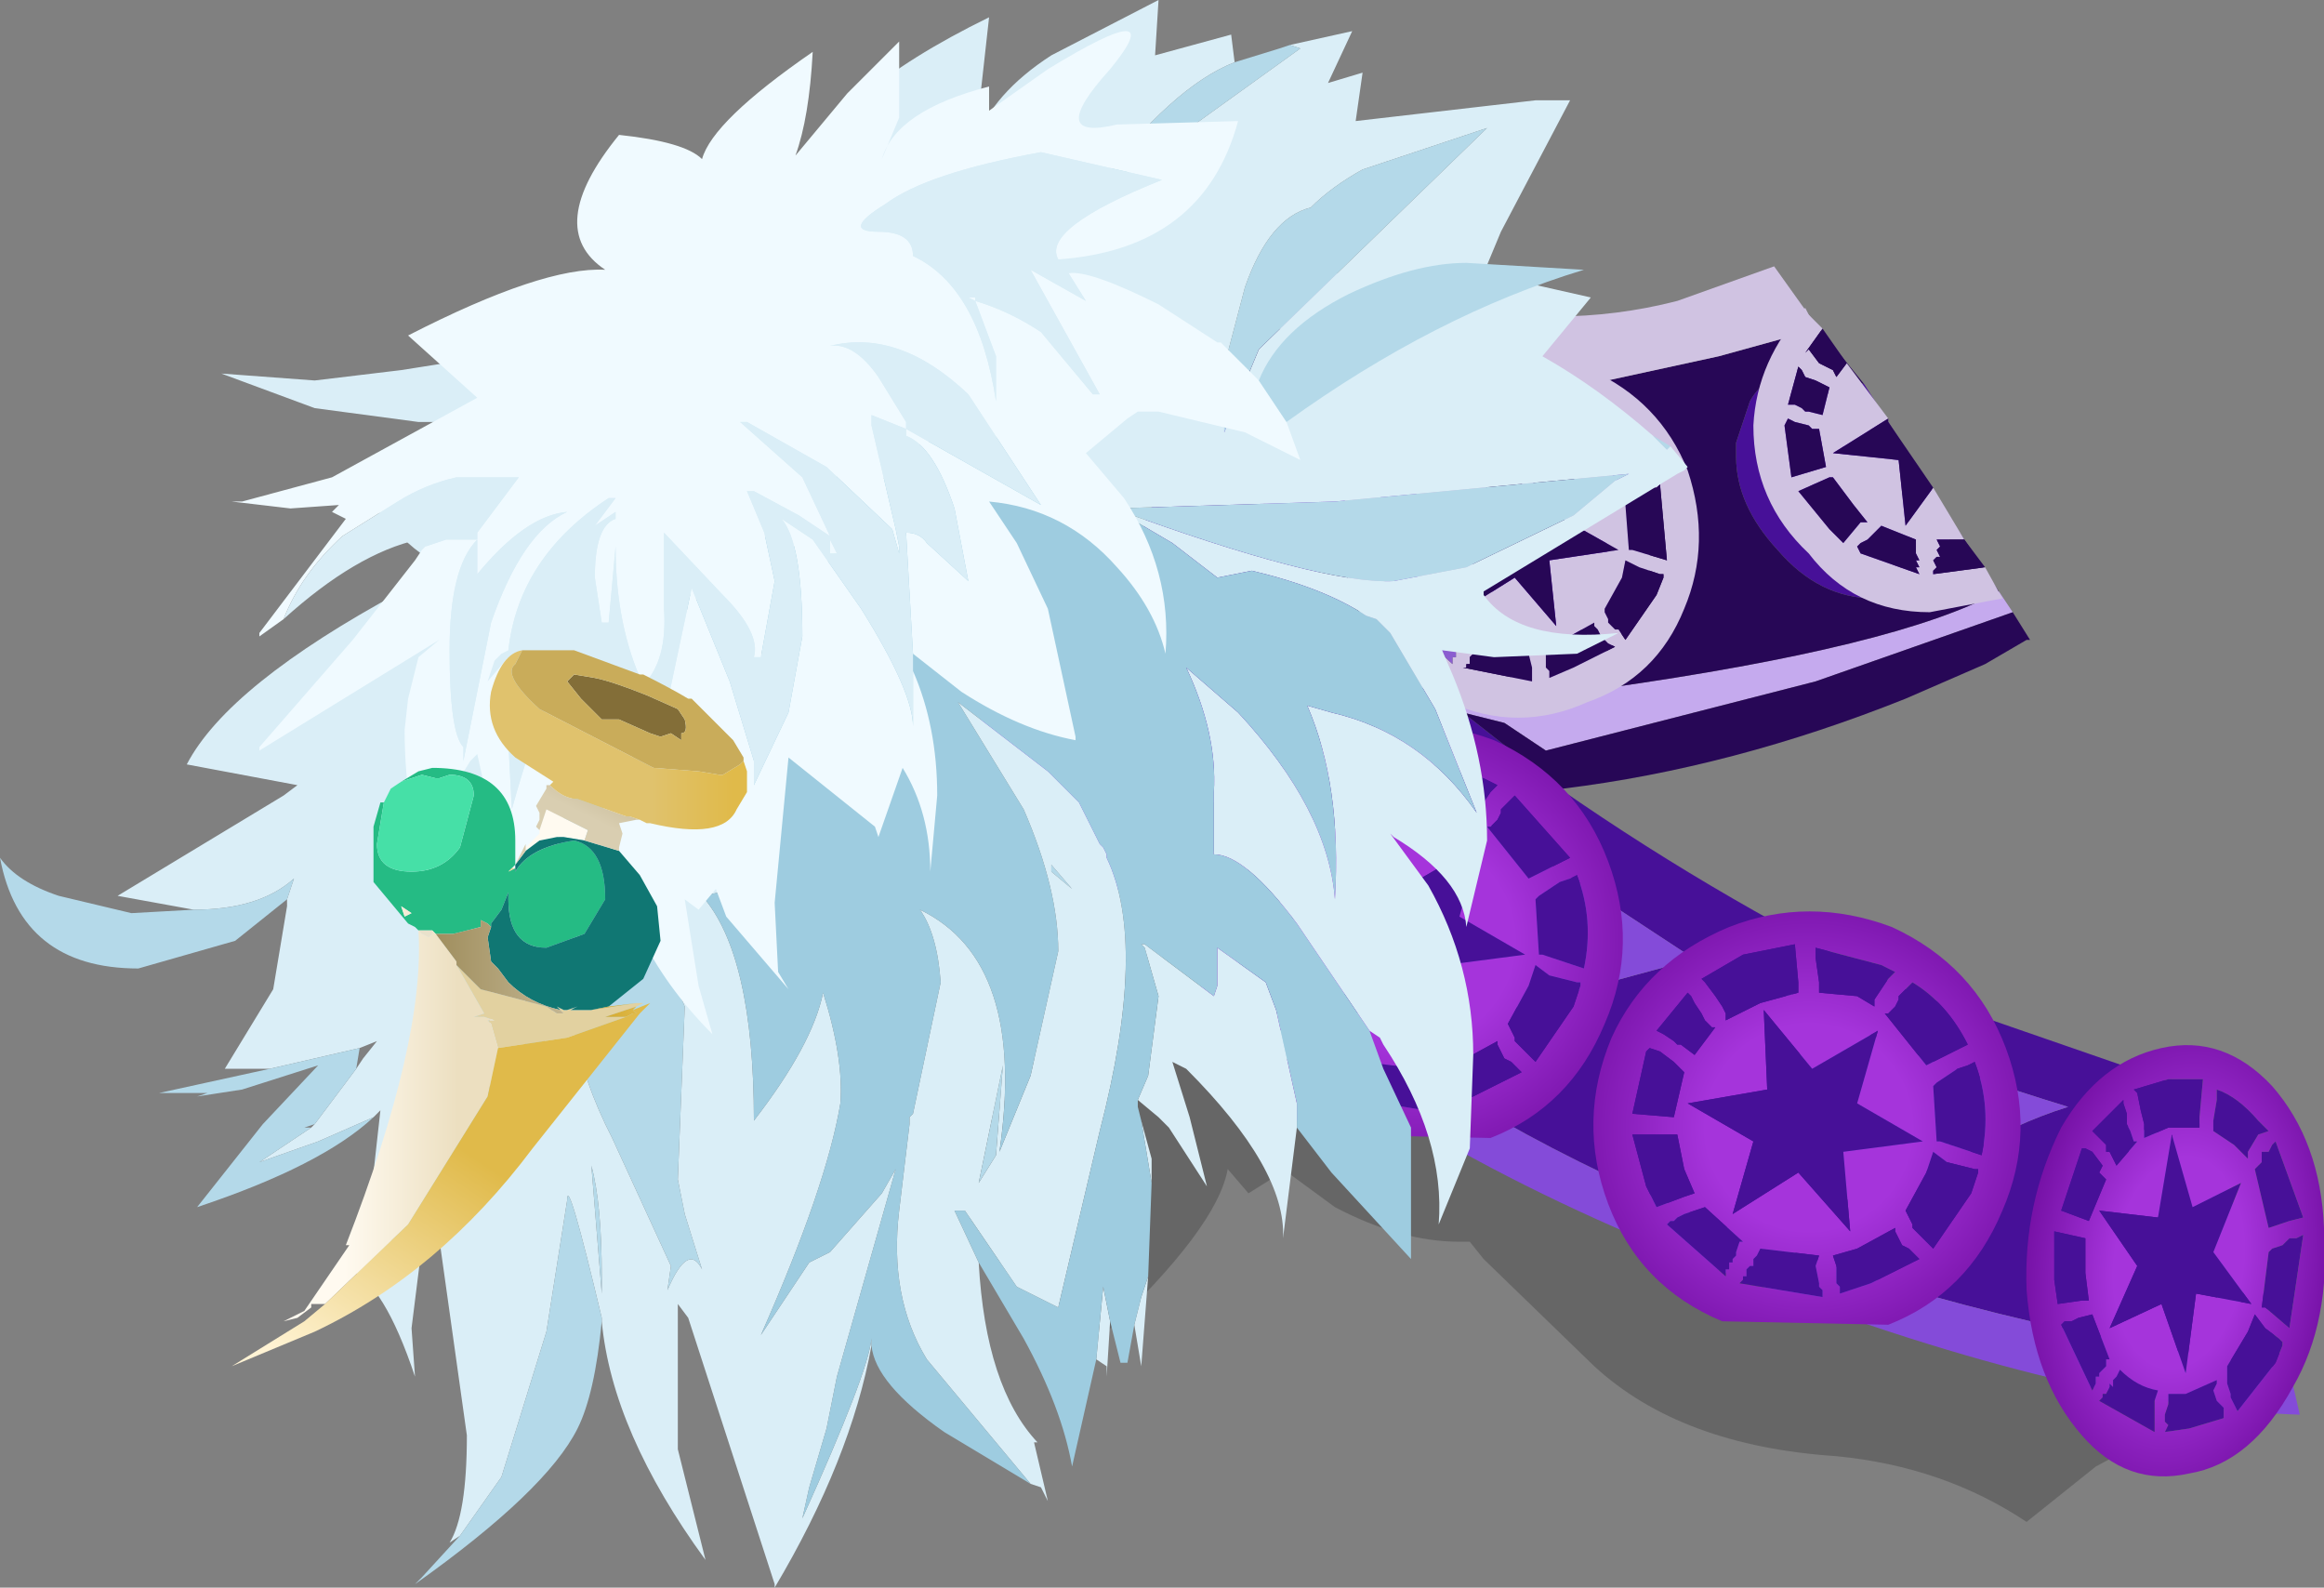 <svg xmlns="http://www.w3.org/2000/svg" xmlns:ffdec="https://www.free-decompiler.com/flash" xmlns:xlink="http://www.w3.org/1999/xlink" ffdec:objectType="frame" width="33.6" height="22.95"><rect width="100%" height="100%" fill="#808080" stroke="none"/><use ffdec:characterId="3" xlink:href="#a" width="33.6" height="22.95"/><defs><linearGradient id="e" x1="-819.2" x2="819.2" gradientTransform="matrix(.001 -.001 -.002 -.001 -4.05 10.95)" gradientUnits="userSpaceOnUse" spreadMethod="pad"><stop offset="0" stop-color="#d9ceb1"/><stop offset="1" stop-color="#9a8856"/></linearGradient><linearGradient id="f" x1="-819.2" x2="819.2" gradientTransform="matrix(-.002 -0 -0 .001 -5.25 13.75)" gradientUnits="userSpaceOnUse" spreadMethod="pad"><stop offset="0" stop-color="#e0ba4a"/><stop offset=".357" stop-color="#c69712"/></linearGradient><linearGradient id="g" x1="-819.2" x2="819.2" gradientTransform="matrix(-.003 .005 .003 .002 -10.1 19.95)" gradientUnits="userSpaceOnUse" spreadMethod="pad"><stop offset="0" stop-color="#e0ba4a"/><stop offset=".396" stop-color="#cbba8a"/></linearGradient><linearGradient id="h" x1="-819.2" x2="819.2" gradientTransform="matrix(-.002 -0 -0 .001 -5.1 13.15)" gradientUnits="userSpaceOnUse" spreadMethod="pad"><stop offset=".824" stop-color="#ecd591"/><stop offset="1" stop-color="#cbba8a"/></linearGradient><linearGradient id="i" x1="-819.2" x2="819.2" gradientTransform="matrix(-.001 -0 -0 .003 -7.1 16.4)" gradientUnits="userSpaceOnUse" spreadMethod="pad"><stop offset="0" stop-color="#ecdfc0"/><stop offset="1" stop-color="#fffaf0"/></linearGradient><linearGradient id="j" x1="-819.2" x2="819.2" gradientTransform="matrix(-.002 -0 -0 .004 -8.65 17.4)" gradientUnits="userSpaceOnUse" spreadMethod="pad"><stop offset="0" stop-color="#e9e1cb"/><stop offset="1" stop-color="#cbba8a"/></linearGradient><linearGradient id="k" x1="-819.2" x2="819.2" gradientTransform="matrix(-.002 -0 -0 .001 -5.25 13.75)" gradientUnits="userSpaceOnUse" spreadMethod="pad"><stop offset="0" stop-color="#d9ceb1"/><stop offset="1" stop-color="#9a8856"/></linearGradient><linearGradient id="l" x1="-819.2" x2="819.2" gradientTransform="matrix(-.003 .005 .003 .002 -10.1 19.95)" gradientUnits="userSpaceOnUse" spreadMethod="pad"><stop offset="0" stop-color="#e0ba4a"/><stop offset=".412" stop-color="#fff3d4"/></linearGradient><linearGradient id="m" x1="-819.2" x2="819.2" gradientTransform="matrix(-.002 -0 -0 .001 -3.95 10.85)" gradientUnits="userSpaceOnUse" spreadMethod="pad"><stop offset="0" stop-color="#e0ba4a"/><stop offset=".357" stop-color="#e0c26d"/></linearGradient><radialGradient id="b" cx="0" cy="0" r="819.2" gradientTransform="translate(7.5 13.8)scale(.005)" gradientUnits="userSpaceOnUse" spreadMethod="pad"><stop offset=".365" stop-color="#a534db"/><stop offset="1" stop-color="#690898"/></radialGradient><radialGradient id="c" cx="0" cy="0" r="819.2" gradientTransform="translate(13.25 16.5)scale(.005)" gradientUnits="userSpaceOnUse" spreadMethod="pad"><stop offset=".365" stop-color="#a534db"/><stop offset="1" stop-color="#690898"/></radialGradient><radialGradient id="d" cx="0" cy="0" r="819.2" gradientTransform="matrix(.003 .001 -.001 .005 18.6 18.45)" gradientUnits="userSpaceOnUse" spreadMethod="pad"><stop offset=".365" stop-color="#a534db"/><stop offset="1" stop-color="#690898"/></radialGradient><g id="a" fill-rule="evenodd"><path fill-opacity=".2" d="m19.3 17.45-.75-.55-.1.1-.4.25-.3-.35q-.15.85-1.8 2.4l-1.25-.85-.7-.6.1-.95q.15-.65.25-.75l1.3-1.8q.5-.55 1-.55l.15.05-.1-.45h.05v-.15q-.05-.3.05-.45.1-.45.55-.45l-.35 1.5v.2l.35-1.7 3.85 2.25 6.05 4 1.8.75 1.2.2q.5.2 1.35.95l-1.3.7-1 .8q-1.2-.8-2.75-.95-2.25-.15-3.5-1.3l-1.6-1.55-.2-.25h-.15q-.85 0-1.8-.5"/><path fill="#5515b4" d="m26.95 6.65.2.35-.1.25-.25.2-.55-.25q-.3-.45 0-.9h.1l.25.1zm-9.8 3.25.5.35 2.7.95h.05l-.2.2-3.35.25zm5.2-3.3.2.05q.7.5.7 1.5 0 .7-.7 1.25l-.2.1-.15-.1q-.7-.55-.7-1.25 0-1 .7-1.5z"/><path fill="#773fcb" d="M17.35 5.95q.45-.6 1.25-.6.6 0 .85.45l.2.6v.2q0 .75-.7 1.55l-1.65-2.2zm8.75-.25h.35l.4.35.4.35.35 1.05q0 .85-.65.85l-.9-.5q-.45-.55-.45-1.1 0-1 .5-1m.85.95-.35-.25-.25-.1h-.1q-.3.45 0 .9l.55.25.25-.2.1-.25z"/><path fill="#471098" d="M28.2 7.5q0 1.15-1.1 1.15-.8 0-1.4-.7-.6-.65-.6-1.35v-.2l.2-.6q.25-.45.85-.45l.8.2.35.55zm-9.25.65 1.65 1.7.55.45 1.4 1.1q2.45 1.7 5.1 2.95l3.9 1.35.4.85-1.35-.3.7 1.55q.65.95 1.05 1.2v.05l.2-1 .45 1.7.1.05q-4.5-.65-7.85-1.95-3.4-1.3-5.9-3.2L16.4 12l-1-1.35-.2.15.25-.7.05-.15.4-.9.05.05L16 9l.1-.35v-.1L17.25 6l.05-.05zM26.1 5.7q-.5 0-.5 1 0 .55.45 1.1l.9.5q.65 0 .65-.85l-.35-1.05-.4-.35-.4-.35zm-8.95 4.2-.3 1.75 3.35-.25.2-.2h-.05l-2.7-.95zM29.9 16q-2.95-.9-4.1-1.7l.75 3.1 1.85-.7q.7-.45 1.5-.7m-5.35-2.15-.15-.05-3.35-2.2-.2 3.25z"/><path fill="#c5aaee" d="m20.6 9.85 1 .1.3-.2q-1-.75-1-1.65 0-1.15 1.3-2.1l.15-.15.2.15q1.3.95 1.3 2.1 0 .85-1 1.65l.35.2q4.25-.6 5.7-1.4l.2.3-2.85 1-3.9 1-.6-.4-.6-.15zm1.75-3.25-.15.05q-.7.5-.7 1.5 0 .7.7 1.25l.15.1.2-.1q.7-.55.7-1.25 0-1-.7-1.5z"/><path fill="#844bd9" d="m31.95 16.55.6 1.5-.2 1V19q-.4-.25-1.05-1.2l-.7-1.55zm1.15 3.25.15.65q-3.2-.1-7.9-1.9-4.75-1.75-7.65-4.25-2.85-2.55-3.5-3.85l-.8-2.05.7-.2q.2 0 1.4 1.75l-.05.15-.25.7.2-.15 1 1.35 2.95 2.65q2.5 1.9 5.9 3.2 3.35 1.3 7.85 1.95m-12-8.1.1.05-.05-.05zm8.8 4.3q-.8.25-1.5.7l-1.85.7-.75-3.1q1.15.8 4.1 1.7m-5.5-2.2.1.05h.05l-3.7 1 .2-3.25z"/><path fill="#270756" d="m26.95 5.55-.8-.2q-.6 0-.85.45l-.2.6v.2q0 .7.6 1.35.6.7 1.4.7 1.1 0 1.1-1.15l.7 1.05q-1.45.8-5.7 1.4l-.35-.2q1-.8 1-1.65 0-1.15-1.3-2.1l-.2-.15-.15.15q-1.3.95-1.3 2.1 0 .9 1 1.65l-.3.2-1-.1-1.65-1.7q.7-.8.7-1.55v-.2l-.2-.6q-.25-.45-.85-.45-.8 0-1.25.6l-.1-.05.9-1.25 1.75.5 2.3.5h.35l2.3-.5 1.45-.4zm2.15 3.3.25.4h-.05l-.6.35-1.15.5q-2.5 1-4.95 1.3h-.05l-1.4-1.1.6.15.6.4 3.9-1z"/><path fill="#d0c3e2" d="m26.3 4.75-1.45.4-2.3.5h-.35l-2.3-.5-1.75-.5h-.05l.55-.9 2 .6q1.85.45 3.6 0l1.4-.5.5.7z"/><path fill="url(#b)" d="m6 11.7.15.2.1.15.05.1v.1l.5-.25.55-.15v-.15l-.05-.55-.75.15-.6.35zm-.25.15-.45.55.1.05.15.1.05.05h.05l.2.15.3-.4H6.1l-.1-.1-.05-.1-.1-.15-.05-.1zm3-.3-.2-.1-.95-.25v.15l.05.35v.15l.55.05.25.15v-.1l.2-.3zm.05.4-.05.1-.05.05-.05.05H8.6l.6.75.4-.2.2-.1-.8-.9-.05.05-.1.1-.05.05zm-.1-1.05q1.2.55 1.65 1.75T10.3 15q-.5 1.2-1.65 1.65l-2.4-.05q-1.2-.5-1.65-1.7t.05-2.4q.5-1.1 1.7-1.6 1.15-.45 2.35 0m.8 2.15-.15.1-.05.05.05.8h.05l.6.2q.15-.7-.1-1.35l-.1.05-.15.05zm-1.3.4.3-1.05-.95.55-.7-.85.05 1.15-1.15.2.95.55-.3 1.05.95-.6.75.85-.1-1.15L9.15 14zm.55 1.8-.55.3-.35.1.05.15v.25l.05.05v.1l.45-.15.7-.35-.1-.1-.05-.05-.1-.05-.05-.1-.05-.1zm1.2-.85H9.9l-.4-.1-.2-.15-.1.3-.3.55.05.1.05.1v.05l.1.1.05.05.15.15.55-.8.1-.3zM5.2 12.65l-.05.05-.2.9.6.05q0-.35.15-.65l-.1-.1-.05-.05-.2-.15zm.35 1.25h-.6l.2.75.15.3.4-.15.15-.05-.15-.35-.1-.5zm0 1.25H5.5l-.05.05q.3.45.85.75v-.1h.05v-.1h.05v-.05l.05-.05v-.05l.05-.15h.05l-.55-.5-.3.1-.1.05zm1.15.55v.1h-.05l-.05.05v.1h-.05V16l-.05.05 1.2.2v-.1l-.05-.05v-.05l-.05-.25.05-.15-.85-.1-.05.1z" transform="translate(12.9 -.2)"/><path fill="url(#c)" d="M15.55 15.3q-.3-.6-.8-.9l-.05.05-.1.1-.05.05v.05l-.05.1-.05.05-.05.05h-.05l.6.75.4-.2zm.1.25-.1.05-.15.05-.15.1-.15.1-.05.05.05.8h.05l.6.2q.15-.7-.1-1.35m0 1.55-.4-.1-.2-.15-.1.3-.3.55.05.1.05.1v.05l.1.1.05.05.15.15.55-.8.1-.3v-.05zm.4.6q-.5 1.2-1.65 1.65L12 19.3q-1.2-.5-1.65-1.7t.05-2.4q.5-1.1 1.7-1.6 1.15-.45 2.35 0 1.2.55 1.65 1.75t-.05 2.35m-2.95-3.3-.05-.55-.75.15-.6.35.05.05.15.2.1.15.05.1v.1l.5-.25.55-.15zm-2.15.95-.05.05-.2.9.6.05.15-.65-.1-.1-.05-.05-.2-.15zm2.4-1.3.05.35v.15l.55.05.25.15v-.1l.2-.3.1-.1-.2-.1-.95-.25zm-2.05 1.2.05.05h.05l.2.15.3-.4h-.05l-.1-.1-.05-.1-.1-.15-.05-.1-.05-.05-.45.55.1.05zm.2.9.95.55-.3 1.05.95-.6.75.85-.1-1.15 1.15-.15-.95-.55.3-1.05-.95.55-.7-.85.05 1.15zm-.2.45h-.6l.2.75.15.3.4-.15.15-.05-.15-.35-.1-.5zm-.05 1.25-.05.05.85.75v-.1h.05v-.1h.05v-.05l.05-.05v-.05l.05-.15h.05l-.55-.5-.3.1-.1.05-.05.05zm1.2.65h-.05l-.05.05v.1h-.05v.05l-.05.05 1.2.2v-.1l-.05-.05v-.05l-.05-.25.05-.15-.85-.1-.05.1-.05.05zm1.2 0v.25l.05.05v.1l.45-.15.7-.35-.1-.1-.05-.05-.1-.05-.05-.1-.05-.1v-.05l-.55.3-.35.1z" transform="translate(12.9 -.2)"/><path fill="url(#d)" d="M20.25 20.25q-.6 1.1-1.5 1.25-.9.2-1.55-.55-.7-.8-.8-2.1-.05-1.25.5-2.35.55-.95 1.45-1.15t1.6.55q.7.8.75 2.05.1 1.35-.45 2.3m.05-2.15h-.1l-.1.1-.15.05-.05.05-.1.8h.05l.35.3.2-1.35zm-2.7-1.25.1.2.3-.35h-.05l-.05-.15-.05-.1v-.15l-.05-.15v-.05l-.45.45.1.1.1.1v.1zm-.25 0-.1-.05h-.05l-.3.9.4.15.25-.6-.1-.1.05-.1zm-.1 1.25-.45-.1v.7l.05.35.35-.05h.1l-.05-.4v-.5m1.9-2.15v.15l-.05.3v.15l.3.2.2.2v-.1l.15-.25.15-.05-.15-.15q-.3-.35-.6-.45m.65.9V17l-.05.05-.05.05.2.85.3-.1.2-.05-.4-1.1-.05.05-.05.1zm-1.35-1.05-.5.15.05.05.05.25.05.2v.2l.35-.15h.45v-.15l.05-.55zm.65 2.5.4-1-.7.35-.3-1.05-.2 1.2-.85-.1.55.8-.4.9.75-.35.35 1 .15-1.15.8.15zm.2 1.75v.15l.05.15v.05l.1.2.55-.7.1-.25v-.05l-.05-.05-.2-.15-.15-.2-.1.25-.3.5zm-.9.6v.1l.05.05-.05.1.35-.05.5-.15v-.15l-.05-.05-.05-.05-.05-.15.05-.1v-.05l-.45.2h-.25v.15zm-.15.1v-.3l.05-.15q-.3-.05-.55-.3l-.05.1-.05.05v.1l-.05-.05v.05l-.05.1h-.05v.05l-.05.05.8.45v-.15m-1.1-1.5-.1.05h-.1l-.05.05.45.95.05-.1v-.1h.05v-.05l.1-.1v-.1h.05l-.25-.65z" transform="translate(12.9 -.2)"/><path fill="#471098" d="m33.2 17.9.1-.05-.2 1.35-.35-.3h-.05l.1-.8.05-.05L33 18l.1-.1zm-14.55-6.25.05.05.05.1.1.15.05.1.1.1h.05l-.3.4-.2-.15h-.05l-.05-.05-.15-.1-.1-.05zm.25-.15-.05-.05.6-.35.75-.15.05.55v.15l-.55.15-.5.25v-.1l-.05-.1-.1-.15zm2.75-.15-.1.1-.2.3v.1l-.25-.15-.55-.05v-.15l-.05-.35V11l.95.25zm.05.4v-.05l.05-.05.1-.1.05-.05.8.9-.2.1-.4.2-.6-.75h.05l.05-.05.05-.05zm.7 1.1.15-.1.15-.05.1-.05q.25.65.1 1.35l-.6-.2h-.05l-.05-.8.05-.05zm-1.3.4.95.55-1.15.15.1 1.15-.75-.85-.95.6.3-1.05-.95-.55 1.15-.2-.05-1.15.7.85.95-.55zm1.75.95v.05l-.1.3-.55.8-.15-.15-.05-.05-.1-.1V15l-.05-.1-.05-.1.3-.55.1-.3.2.15.4.1zm-1.2.85v.05l.05.1.05.1.1.05.05.05.1.1-.7.35-.45.15v-.1l-.05-.05v-.25l-.05-.15.35-.1zm-3.55-2.6.15.05.2.15.05.05.1.1q-.15.3-.15.65l-.6-.05.2-.9zm.35 1.25h.05l.1.5.15.35-.15.05-.4.15-.15-.3-.2-.75zm1.15 1.8.05-.05.05-.1.85.1-.05.15.05.25v.05l.05.05v.1l-1.2-.2.05-.05v-.05h.05v-.1l.05-.05h.05zm8.85-.4-.2.1-.4.2-.6-.75h.05l.05-.05.05-.05.05-.1v-.05l.05-.05.1-.1.05-.05q.5.3.8.9m2.05 1.55h-.05v-.1l-.1-.1-.1-.1.45-.45v.05l.05.15v.15l.05.1.05.15h.05l-.3.35zm-.25 0 .15.2-.05.1.1.1-.25.6-.4-.15.3-.9h.05zm-1.7.25h.05v.05l-.1.3-.55.8-.15-.15-.05-.05-.1-.1v-.05l-.05-.1-.05-.1.3-.55.1-.3.2.15zm0-1.55q.25.65.1 1.35l-.6-.2H28l-.05-.8.05-.05.15-.1.15-.1.15-.05zm1.6 2.55v.5l.05.4h-.1l-.35.05-.05-.35v-.7zm1.9-2.15q.3.1.6.45l.15.15-.15.05-.15.25v.1l-.2-.2-.3-.2v-.15l.05-.3zm-.7-.15h.5l-.05.55v.15h-.45l-.35.15v-.2l-.05-.2-.05-.25-.05-.05zm1.35 1.05h.1l.05-.1.05-.05.4 1.1-.2.05-.3.1-.2-.85.05-.05.05-.05v-.15M32 18.1l.55.75-.8-.15-.15 1.15-.35-1-.75.35.4-.9-.55-.8.85.1.2-1.2.3 1.05.7-.35zm-6-3.9v.15l-.55.15-.5.25v-.1l-.05-.1-.1-.15-.15-.2-.05-.05.6-.35.75-.15zm.25-.35v-.15l.95.25.2.1-.1.1-.2.3v.1l-.25-.15-.55-.05v-.15zm-2.4 1.3.15.05.2.15.05.05.1.1-.15.65-.6-.05.2-.9zm.35-.1-.15-.1-.1-.05.45-.55.05.05.05.1.1.15.05.1.1.1h.05l-.3.4-.2-.15h-.05zm.2.9 1.15-.2-.05-1.15.7.85.95-.55-.3 1.05.95.55-1.15.15.1 1.15-.75-.85-.95.6.3-1.05zm2.15 2.35-.05-.15.35-.1.55-.3v.05l.05.1.05.1.1.05.05.05.1.1-.7.35-.45.15v-.1l-.05-.05v-.25m-1.2 0v-.1l.05-.05.05-.1.85.1-.05.15.05.25v.05l.05.05v.1l-1.2-.2.05-.05v-.05h.05v-.1l.05-.05zm-1.2-.65h.05l.05-.05.1-.05.3-.1.55.5h-.05l-.05.15v.05l-.05.05v.05H25v.1h-.05v.1l-.85-.75zm.05-1.25h.05l.1.5.15.35-.15.05-.4.15-.15-.3-.2-.75zm5.85 2.65.2-.05.25.65h-.05v.1l-.1.1v.05h-.05v.1l-.05.1-.45-.95.05-.05h.1zm1.1 1.5v.15l-.8-.45.05-.05v-.05h.05l.05-.1V20l.05.05v-.1l.05-.05.05-.1q.25.25.55.3l-.05.15v.3m.15-.1.05-.15v-.15h.25l.45-.2V20l-.05.1.05.15.05.05.05.05v.15l-.5.15-.35.05.05-.1-.05-.05zm.9-.6v-.1l.3-.5.1-.25.15.2.2.15.05.05v.05l-.1.25-.55.7-.1-.2v-.05L32.2 20v-.15"/><path fill="#b4d9e9" d="m18.45 14.95.05-.05.1-.05.3-.1.55.5h-.05l-.05.15v.05l-.05.05v.05h-.05v.1h-.05v.1q-.55-.3-.85-.75l.05-.05z"/><path fill="#8b5dd0" d="m23.1 6.2.05-.05.05-.1.05-.05.7.8-.2.05-.3.2-.5-.65.05-.05.05-.05.05-.05zm-1-.6.8.2.15.1-.1.1-.15.25v.05l-.2-.1-.45-.05V6l-.05-.25zm-.9.1.65-.15.05.45v.15l-.5.15q-.25.05-.4.2v-.1l-.05-.1-.1-.1-.1-.2h-.05zm-.7 3.15.25-.1.45.4h-.05l-.05.15v.1h-.05v.1H21v.1l-.7-.65.05-.05.05-.05zm.1-.25h-.1l-.35.15-.1-.25-.2-.65h.55l.1.45zm0-2.4v.1l.1.1.05.1.1.05-.25.35-.15-.1h-.05l-.05-.05-.1-.1-.1-.05.4-.45zm-.2.85.1.05q-.15.25-.15.55l-.5-.05.2-.75.05-.05.1.05.15.15z"/><path fill="#d0c3e2" d="m28.7 8.2.25.45-1.05.2q-1.1 0-1.75-.85-.8-.75-.8-1.85.05-.95.75-1.7l.05.1.2.2-.25.35.05-.05.15.2.1.05.1.05.05.1.15-.2.6.8-.8.5.95.1.1.95.4-.55.45.75H28l.05.1-.05.05.05.1H28l-.05.05.05.1-.05.05v.05zM26 5.3l-.15.55h.1l.1.05.05.05h.05l.2.05.1-.4-.1-.05-.1-.05-.15-.05-.05-.1zm.4 1.45-.1-.55h-.1l-.05-.05-.2-.05-.1-.05-.05.1.1.75zm.05.15-.45.2.45.55.2.2.25-.3h.1l-.2-.25-.3-.4zm1.3 1.3-.05-.1h.05L27.7 8v-.2l-.5-.2-.2.2-.1.05-.05.05.05.1.85.3-.05-.1zm-4.65-2v.05l-.05.05-.05.05-.05.05.5.65.3-.2.2-.05-.7-.8-.05.05-.05.1zm.4 1.1.05.65h.05l.5.15L24 7l-.05.05h-.15l-.1.1-.15.1zm.5 1-.3-.1-.2-.1-.05.25-.25.45v.05l.05.1V9l.1.1h.05l.1.15.45-.65.1-.25V8.3zm-.95.7-.45.25-.3.1.05.1v.2l.05.05v.1l.35-.15.6-.3-.1-.05-.05-.05-.05-.05-.05-.1-.05-.05zm1.3-.2q-.4 1-1.4 1.35-1 .45-2 0T19.6 8.7q-.4-1 0-2 .45-.95 1.45-1.35Q22 5 23 5.35q1 .45 1.4 1.45.35 1.05-.05 2M22.1 5.6v.15l.05.25v.15l.45.05.2.1v-.05l.15-.25.1-.1-.15-.1zm-.9.1-.5.3h.05l.1.2.1.1.05.1v.1q.15-.15.4-.2l.5-.15V6l-.05-.45zm1.4 1.8.25-.9-.8.45-.6-.7.05.95-.95.2.8.45-.25.9.8-.5.6.7-.1-.95 1-.15zm-2-1.3-.05-.05-.4.45.1.05.1.1.05.05h.05l.15.1.25-.35-.1-.05-.05-.1-.1-.1zm0 2.4-.1-.3-.1-.45h-.55l.2.65.1.25.35-.15zm-.1.25h-.1l-.05.05-.05.05.7.65v-.1h.05v-.1h.05v-.1l.05-.15h.05l-.45-.4zm-.1-1.8L20.35 7l-.15-.15-.1-.05-.05.05-.2.75.5.05q0-.3.15-.55zm1.75 2.3-.75-.1v.1h-.05v.1h-.05l-.05.05v.1h-.05v.05h-.05l1 .2v-.2l-.05-.2z"/><path fill="#270756" d="m28.7 8.2-.75.1v-.05L28 8.2l-.05-.1.05-.05h.05l-.05-.1.05-.05-.05-.1h.4zm-.75-1.15-.4.55-.1-.95-.95-.1.8-.5v.05zm-1.25-1.8-.15.2-.05-.1-.1-.05-.1-.05-.15-.2-.05.05.25-.35zm-.7.05.05.05.05.1.15.05.1.05.1.05-.1.4-.2-.05h-.05l-.05-.05-.1-.05h-.1zm.4 1.45-.5.15-.1-.75.05-.1.1.05.2.05.05.05h.1zm1.35 1.45h-.05l.05.1-.85-.3-.05-.1.05-.05.1-.05.2-.2.5.2V8l.05.1h-.05zm-1.3-1.3h.05l.3.4.2.25h-.1l-.25.3-.2-.2L26 7.1zM23.05 9v.05l.05.05.05.1.05.05.05.05.1.05-.6.3-.35.15v-.1l-.05-.05v-.2l-.05-.1.3-.1zm.95-.7h.05v.05l-.1.25-.45.65-.1-.15h-.05l-.1-.1v-.05l-.05-.1V8.8l.25-.45.05-.25.2.1zm-.5-1 .05-.05.15-.1.1-.1h.15L24 7l.1 1.1-.5-.15h-.05zm-.9.2.8.45-1 .15.1.95-.6-.7-.8.5.25-.9-.8-.45.95-.2-.05-.95.6.7.8-.45zm-.45 1.85-.05.1.05.2v.2l-1-.2h.05V9.6h.05v-.1l.05-.05h.05v-.1h.05v-.1z"/><path fill="#daeef7" d="M16.1 7.35q3 1.1 4.05 1.05l1.05-.2 1.55-.75.6-.5.2-.1-4.25.4zl-.2-.1-.7-.45-2-1.2.25.85L13 6.4h-.2l.85 1.05-1.55-.95V7l.4 1.45q-.75-.55-1.7-.75v.7l.1.4.15.85L10 8.6h-.1l.2 1.15.3 1.85v1.3l-.25.05q.75.85.75 3.25.85-1.1 1-1.85.3.95.25 1.6-.2 1.2-1.15 3.35l.7-1.05.3-.15.75-.85.2-.35-.85 3-.15.75-.25.85-.1.45q.95-2.1 1-2.6v.1q-.3 1.65-1.4 3.5v-.05l-1.25-3.85-.15-.2v2.1l.4 1.6Q8.85 20.7 8.7 19.1v-.05q-.5-2.1-.5-1.7l-.3 1.9-.65 2.1-.6.85-.15.1q.25-.4.25-1.55l-.4-2.85-.05-.25-.2.35-.15 1.2.05.7q-.45-1.35-.95-1.55l1.5-1.05q.5-.75.55-1.9 0-1.2-.25-1.75L6.6 12.5v2l-.2.65-.45 1.15-.55 1v-.35l.1-.9-.1.1-.8.35-.85.3.75-.5.05-.05.6-.8.1-.15.2-.25-.25.1-1.3.3h-.65l.7-1.15.2-1.2V13l.1-.3q-.5.45-1.45.45l-1.1-.2 2.4-1.45.2-.15-1.6-.3q.6-1.15 3.1-2.5.35-.05.75-.4-.45.1-1.35-1.1l1.25-.95h-.4l-1.5-.2-1.35-.5 1.35.1 1.25-.15.95-.15.65.35Q8.45 5 9.3 5.1q-1-.4 1.75-3.75l.6 1.2q.3-1.15 2.65-2.3l-.2 1.8q.25-.7 1.1-1.25l1.55-.8-.05.8 1.1-.3.05.4q-.9.35-2 1.8l-.9.4.8-.25-.15.15.35-.25L18.8.7l-.15-.05.9-.2-.35.75.5-.15-.1.7 2.6-.3h.5l-1 1.9-.25.6L23 4.3l-.7.85q.8.45 1.6 1.15l.2.2.05-.05.25.3-.05.05-.1.05-2.8 1.7v.05q.5.7 1.95.55l-.6.3-1.2.05-.75-.1.15.35q.5 1.2.5 2.4l-.3 1.25q-.05-.7-1.05-1.3l-.05-.05.55.75q.65 1.15.65 2.45l-.05 1.35-.45 1.1q.1-1.25-.8-2.6l-.05-.1-.15-.1-1.05-1.55q-.75-1-1.2-1v-.9q.05-.85-.4-1.8l.75.65q1.3 1.4 1.4 2.7.1-1.65-.4-2.8l.35.1q1.3.3 2.1 1.45l-.6-1.5-.65-1.1-.2-.2-.15-.05q-.6-.4-1.65-.65l-.5.1-.65-.5zm1.9-3.2-.25.95-.1.05h.1v.15l-.05.4v.55l.5-1.2 3.3-3.2-1.8.6q-.45.25-.75.55-.6.15-.95 1.15m-3.1 17.3-1.5-1.8q-.55-.9-.4-2.15l.15-1.25v-.1l.05-.05.4-1.9q-.05-.7-.3-1.05 1.55.75 1.15 3.5l.45-1.1.4-1.8q0-.9-.5-2.05l-.95-1.55 1.3 1 .45.45.2.4.1.2.05.05.05.1v.05q.6 1.25-.1 3.95l-.6 2.55-.6-.3-.75-1.1h-.15l.35.75q.1 1.8.85 2.6h-.05l.2.85-.1-.2zm.95-1.8.1-1.05.1.5-.05.8v-.15zm.55-.5.1-.4.1-.3-.1 1.3zm.25-2.05-.15-.9.15.55zm-.2-1.2.15-.35.15-1.15-.2-.7-.05-.05h.05l.8.6.2.15.05-.15v-.55l.7.5.15.4.3 1.35v.35l-.2 1.6q.05-1-1.4-2.45l-.2-.1.25.8.25 1-.55-.85-.15-.15zm-1.25-3.4v.1l.3.25zm-.7 2.9-.35 1.7.25-.4zm-6.1-4.5-.1.35-.1.25-.4.6q-.35.85-.2 2.3v1.8l.35-1.5.35-1.2h.1q-.4 1.3.45 2.95l.85 1.85-.05.35q.3-.7.5-.3l-.25-.8-.1-.5.1-2.5-.75-1.8-.7-2.05zm-.3 4.6-.1-.4v.9zm.6 2.95q0-1.05-.15-1.6l.15 1.85z"/><path fill="#b4d9e9" d="m16.1 7.35 3.2-.1 4.25-.4-.2.1-.6.5-1.55.75-1.05.2q-1.05.05-4.05-1.05m8.05-.9-.05.05-.2-.2zm-5.5-5.8.15.05-2.85 2.05-.35.25.15-.15-.8.25.9-.4q1.1-1.45 2-1.8l.65-.2zM2.8 13.15q.95 0 1.45-.45l-.1.3-.75.6L2 14q-1.7 0-2-1.6.25.35.85.55l1.05.25zm1.1 2.3 1.3-.3-.05.3-.6.8-.15.05h.1l-.75.5.85-.3.8-.35q-.75.7-2.55 1.3l.95-1.2.8-.85-1.1.35-.65.1.15-.05h-.7zm1.5 1.85.55-1 .45-1.15.2-.65v-2l.25 1.15q.25.55.25 1.75-.05 1.15-.55 1.9l-1.5 1.05zm1.25 4.9.6-.85.65-2.1.3-1.9q0-.4.5 1.7v.05q-.1 1.05-.35 1.55-.45.9-2.35 2.25l.1-.1zM18 4.15q.35-1 .95-1.15.3-.3.75-.55l1.8-.6-3.3 3.2-.5 1.2V5.7l.05-.4v-.15h-.1l.1-.05zm-2.8 8.35.3.35-.3-.25zm-.7 2.9-.1 1.3-.25.4zm-6.1-4.5.05-.2.7 2.05.75 1.8-.1 2.5.1.5.25.8q-.2-.4-.5.3l.05-.35-.85-1.85Q8 14.8 8.4 13.5h-.1l-.35 1.2-.35 1.5v-1.8q-.15-1.45.2-2.3l.4-.6.1-.25zm-.3 4.6L8 16v-.9zm.6 2.95v.25l-.15-1.85q.15.55.15 1.6"/><path fill="#9ecce0" d="m16.1 7.35.85.5.65.5.5-.1q1.05.25 1.65.65l.15.05.2.2.65 1.1.6 1.5q-.8-1.15-2.1-1.45l-.35-.1q.5 1.15.4 2.8-.1-1.3-1.4-2.7l-.75-.65q.45.95.4 1.8v.9q.45 0 1.2 1l1.05 1.55.2.55.4.85v1.9l-1.15-1.25-.5-.65v-.35l-.3-1.35-.15-.4-.7-.5v.55l-.05.15-.2-.15-.8-.6h-.05l.05.05.2.7-.15 1.15-.15.35v.1l.05.2.15.9-.05 1.35-.1.3-.1.4-.1.55h-.1l-.15-.6-.1-.5-.1 1.05-.35 1.55q-.15-.85-.7-1.85l-.65-1.1-.35-.75h.15l.75 1.1.6.3.6-2.55q.7-2.7.1-3.95v-.05l-.05-.1-.05-.05-.1-.2-.2-.4-.45-.45-1.3-1 .95 1.55q.5 1.15.5 2.05l-.4 1.8-.45 1.1q.4-2.75-1.15-3.5.25.35.3 1.05l-.4 1.9-.05.05v.1L13 17.5q-.15 1.25.4 2.15l1.5 1.8-1.25-.75q-1-.7-1.05-1.25v-.1q-.05.5-1 2.6l.1-.45.25-.85.15-.75.85-3-.2.35-.75.85-.3.15-.7 1.05q.95-2.15 1.15-3.35.05-.65-.25-1.6-.15.75-1 1.85 0-2.4-.75-3.25l.25-.05v-1.3l-.3-1.85-.2-1.15h.1l1.05 1.05-.15-.85-.1-.4v-.7q.95.2 1.7.75L12.1 7v-.5l1.55.95-.85-1.05h.2l.45.05-.25-.85 2 1.2.7.45z"/><path fill="#f0faff" d="m18.6 6.1.2.55-.6-.3-.1-.05-.1-.05-1.25-.3h-.3l-.15.1-.6.5.55.65q.7 1.05.6 2.25-.15-.65-.7-1.25-.75-.85-1.85-.95l.4.6.45.95.4 1.85v.05q-.8-.15-1.65-.7l-.7-.55-.1-1.75q.2 0 .3.15l.6.55-.2-1.05q-.3-.9-.7-1.05v-.1l1.95 1.1L14 5.7q-1-.95-2-.7.35-.05.7.45l.4.65v.1l-.5-.2v.15l.35 1.5h-.05l-.95-.9-1.15-.65h-.1l.9.8.4.85v.05l.1.2H12v-.25l-.45-.3-.65-.35h-.1l.25.6.15.7-.2 1.1h-.1q.1-.35-.45-.9l-.85-.9v1.1q.05.75-.3 1.1-.4-.85-.4-2L8.8 9h-.1l-.1-.65q0-.75.3-.85v-.1l-.3.2.3-.4h-.1q-1.3.85-1.45 2.2l-.1.05-.1.1-.1.3.3-.35-.05.25.1 1.95q.55-2 .95-2h.15v-.2l.25.55q.55 1.05.55 1.55l.35-1.45L10 8.5l.55 1.35.35 1.15v.35l.5-1.05.2-1.1q0-1.35-.3-1.7l.45.3.7 1q.75 1.2.75 1.7v-.8q.35.8.35 1.8l-.1 1.1q0-.85-.4-1.5l-.35 1-.05-.15-1.25-1-.2 2.1.05 1 .15.25-.9-1.05-.15-.4-.25.3-.2-.15.2 1.25.2.7q-1.35-1.35-1.55-3.2l-.2-.6.05-.35-.45 1L7.7 14q-.65-1.65-.7-2.65l-.1-.45-.1.1q-.7 1.1-.55 1.9-.4-1.1-.4-2.35l.05-.45.15-.6.3-.25-2.6 1.6v-.05L5.1 9.25 6 8.1l.1-.15.05-.05.3-.1h.45v-.1l.6-.8h-.9q-.45.1-.85.35l-.8.5q-.6.55-.85 1.2l-.35.25v-.05L5 7.5l-.2-.1.1-.1-.7.05-.85-.1h.15l1.3-.35 2.1-1.15-1-.9q1.95-1 2.85-.95-.9-.6.2-1.95.95.1 1.2.35.15-.55 1.6-1.55-.05.95-.25 1.5l.75-.9L13 .6v1.1l-.25.6q.2-.7 1.55-1.05v.35l.85-.6q1.8-1.1.9 0-.95 1.05.1.8l1.75-.05q-.5 1.85-2.6 2-.25-.45 1.5-1.15l-1.75-.4q-1.65.3-2.25.75-.65.4-.1.4.5 0 .5.35.95.45 1.2 2.1v-.65l-.3-.8q.5.15.95.45l.75.9h.1l-1-1.8.8.45-.25-.4q.3-.05 1.3.45l.85.55h.05l.55.55zM14 4.3h.1v.05zm-1.05 3.35.05.25V8l-.1-.35zM6.9 7.8q-.4.4-.4 1.6t.2 1.4v.2l.4-2q.45-1.3 1.1-1.6-.6.05-1.3.9z"/><path fill="#daeef7" d="M13.2 9.45v1.05q0-.5-.75-1.7l-.7-1-.45-.3q.3.35.3 1.7l-.2 1.1-.5 1.05V11l-.35-1.15L10 8.5l-.35 1.65-.35 1.45q0-.5-.55-1.55L8.5 9.5v.2h-.15q-.4 0-.95 2l-.1-1.95.05-.25.3-.4-.3.3Q7.5 8.05 8.8 7.2h.1l-.3.4.3-.2v.1q-.3.1-.3.85l.1.65h.1l.1-1.1q0 1.15.4 2 .35-.35.3-1.1V7.7l.85.9q.55.55.45.9h.1l.2-1.1-.15-.7-.25-.6h.1l.65.35.45.3V8h.1l-.1-.2v-.05l-.4-.85-.9-.8h.1l1.15.65.95.9h.05l-.35-1.5V6l.5.2v-.1l-.4-.65q-.35-.5-.7-.45 1-.25 2 .7l1.05 1.6-1.95-1.1v.1q.4.15.7 1.05L14 8.4l-.6-.55q-.1-.15-.3-.15zM6.15 7.9l.05-.05V7.8h-.15q-.9.2-1.95 1.15.25-.65.85-1.2l.8-.5q.4-.25.85-.35h.9l-.6.8v.1h-.45zm9.15-4.15-.15.2-.05.05.25-.05h.1l.25.4-.8-.45 1 1.8h-.1l-.75-.9q-.45-.3-.95-.45l.3.8v.65q-.25-1.65-1.2-2.1 0-.35-.5-.35-.55 0 .1-.4.6-.45 2.25-.75l1.75.4q-1.75.7-1.5 1.15M14 4.3l.1.05V4.3zM6.9 7.8v.5q.7-.85 1.3-.9-.65.3-1.1 1.6l-.4 2v-.2q-.2-.2-.2-1.4t.4-1.6m6.05-.15h-.05L13 8v-.1z"/><path fill="#b4d9e9" d="M18.2 5.5q.3-.75 1.3-1.25.95-.45 1.7-.45l1.7.1q-2.15.65-4.3 2.2z"/><path fill="#e2d1a0" d="m8.1 14.6-.05-.05.1.05h.05l.15-.05-.1.05h.3l.65-.1h.1l-.1.05-.45.15h.2-.05.15l-.85.3-1 .15-.1-.35-.05-.05h.1L7 14.7h-.15l.15-.05-.4-.7.35.35.95.25.15.1h.1z"/><path fill="#836e38" d="M9.9 10.4q.05.2-.05.2v.1l-.15-.1-.15.05-.15-.05-.45-.2H8.7l-.3-.3-.2-.25.1-.1.3.05q.25.05.75.25l.45.2z"/><path fill="#fffaf0" d="m7.8 12 .1-.3.6.3-.05.15-.3-.05h-.1l-.25.05-.2.15v-.05l.05-.05.15-.15z"/><path fill="#25bb84" d="m5.55 11.6-.1.6q0 .4.5.4.45 0 .7-.35l.2-.75q0-.3-.35-.3l-.15.05H6.3l-.2-.05-.3.1.25-.15.2-.05q1.2 0 1.2 1.05v.35l-.05.05-.05.05.1-.05v.05q.2-.35.85-.45.45.1.45.85l-.3.5-.55.2q-.55 0-.55-.7v-.1l-.1.25-.15.2v.05l-.05-.05-.1-.05v.1l-.4.1H6.3l-.05-.05h-.2L6 13.4l-.1-.05-.5-.6v-.8l.1-.35zm.3 1.65.1-.05-.15-.1z"/><path fill="#107773" d="M7.1 13.4v-.05l.15-.2.1-.25v.1q0 .7.55.7l.55-.2.3-.5q0-.75-.45-.85-.65.1-.85.45v-.1l.15-.2.2-.15.25-.05h.1l.3.05.5.15.3.35.25.45.05.5-.25.55-.5.4-.25.05h-.3l.1-.05-.15.05h-.05l-.1-.05.05.05q-.45-.1-.75-.4L7.2 14l-.1-.1-.05-.35z"/><path fill="#46e0a7" d="m5.8 11.3.3-.1.2.05h.05l.15-.05q.35 0 .35.3l-.2.75q-.25.35-.7.35-.5 0-.5-.4l.1-.6.1-.2z"/><path fill="url(#e)" d="M-4.95 11.55q.2.2.4.2l.7.25h.05l.15.05h-.05l-.25.05.05.15-.05.2v.05l-.5-.15.05-.15-.6-.3-.1.3-.05-.05.05-.1v-.1l-.05-.1.15-.25v-.05zm-.35.9v.05l-.15.2.15-.3z" transform="translate(12.9 -.2)"/><path fill="url(#f)" d="M-3.95 14.9h-.2l.45-.15-.05.05.05.05h.05-.1l-.1.05zm.25-.2-.65.1.25-.05zm.05.15h.1z" transform="translate(12.9 -.2)"/><path fill="url(#g)" d="M-3.85 14.9H-4h.15m.2-.05h-.05l-.05-.05.25-.1-.1.1z" transform="translate(12.9 -.2)"/><path fill="url(#h)" d="m-5.45 12.75-.1.05.05-.05z" transform="translate(12.9 -.2)"/><path fill="url(#i)" d="m-6.65 13.65.05.05.3.4v.05l.4.7-.15.05h.15l.15.05h-.1l.05.05.1.35-.15.7L-7 17.9l-1.2 1.15h-.2v.05l-.2.15-.2.05.3-.15.65-.95h-.05q1.15-2.95 1.05-4.55l.05.05.1.05.05-.05zm-.4-.2-.05-.15.15.1z" transform="translate(12.9 -.2)"/><path fill="url(#j)" d="m-6.9 13.6.05.05h.2v.05l-.05.05-.1-.05-.05-.05z" transform="translate(12.9 -.2)"/><path fill="url(#k)" d="M-6.6 13.7h.25l.4-.1v-.1l.1.05.05.05-.05.15.05.35.1.1.15.2q.3.3.75.4l.05.05h-.1l-.15-.1-.95-.25-.35-.35v-.05z" transform="translate(12.9 -.2)"/><path fill="url(#l)" d="m-5.7 15.35 1-.15.85-.3.1-.05h.1L-5.2 16.8q-1.35 1.8-3.15 2.65l-1.2.5 1.05-.65.3-.25L-7 17.9l1.15-1.85z" transform="translate(12.9 -.2)"/><path fill="url(#m)" d="m-5.35 9.6-.1.2q-.2.15.35.65l1.65.85.65.05.3.05h.05l.25-.15.05-.05.05.15v.3l-.15.25q-.2.45-1.25.2h-.05l-.1-.05-.15-.05h-.05l-.7-.25q-.2 0-.4-.2l.05-.05-.55-.35q-.45-.4-.35-.95.15-.55.45-.6" transform="translate(12.9 -.2)"/><path fill="#c9ac5a" d="m10.75 11-.05.05-.25.15h-.05l-.3-.05-.65-.05-1.65-.85q-.55-.5-.35-.65l.1-.2h.75l.95.35h.05q.4.2.65.35H10l.6.6.15.25zm-.85-.6-.1-.15-.45-.2q-.5-.2-.75-.25l-.3-.05-.1.1.2.25.3.3h.25l.45.2.15.05.15-.05.15.1v-.1q.1 0 .05-.2"/></g></defs></svg>